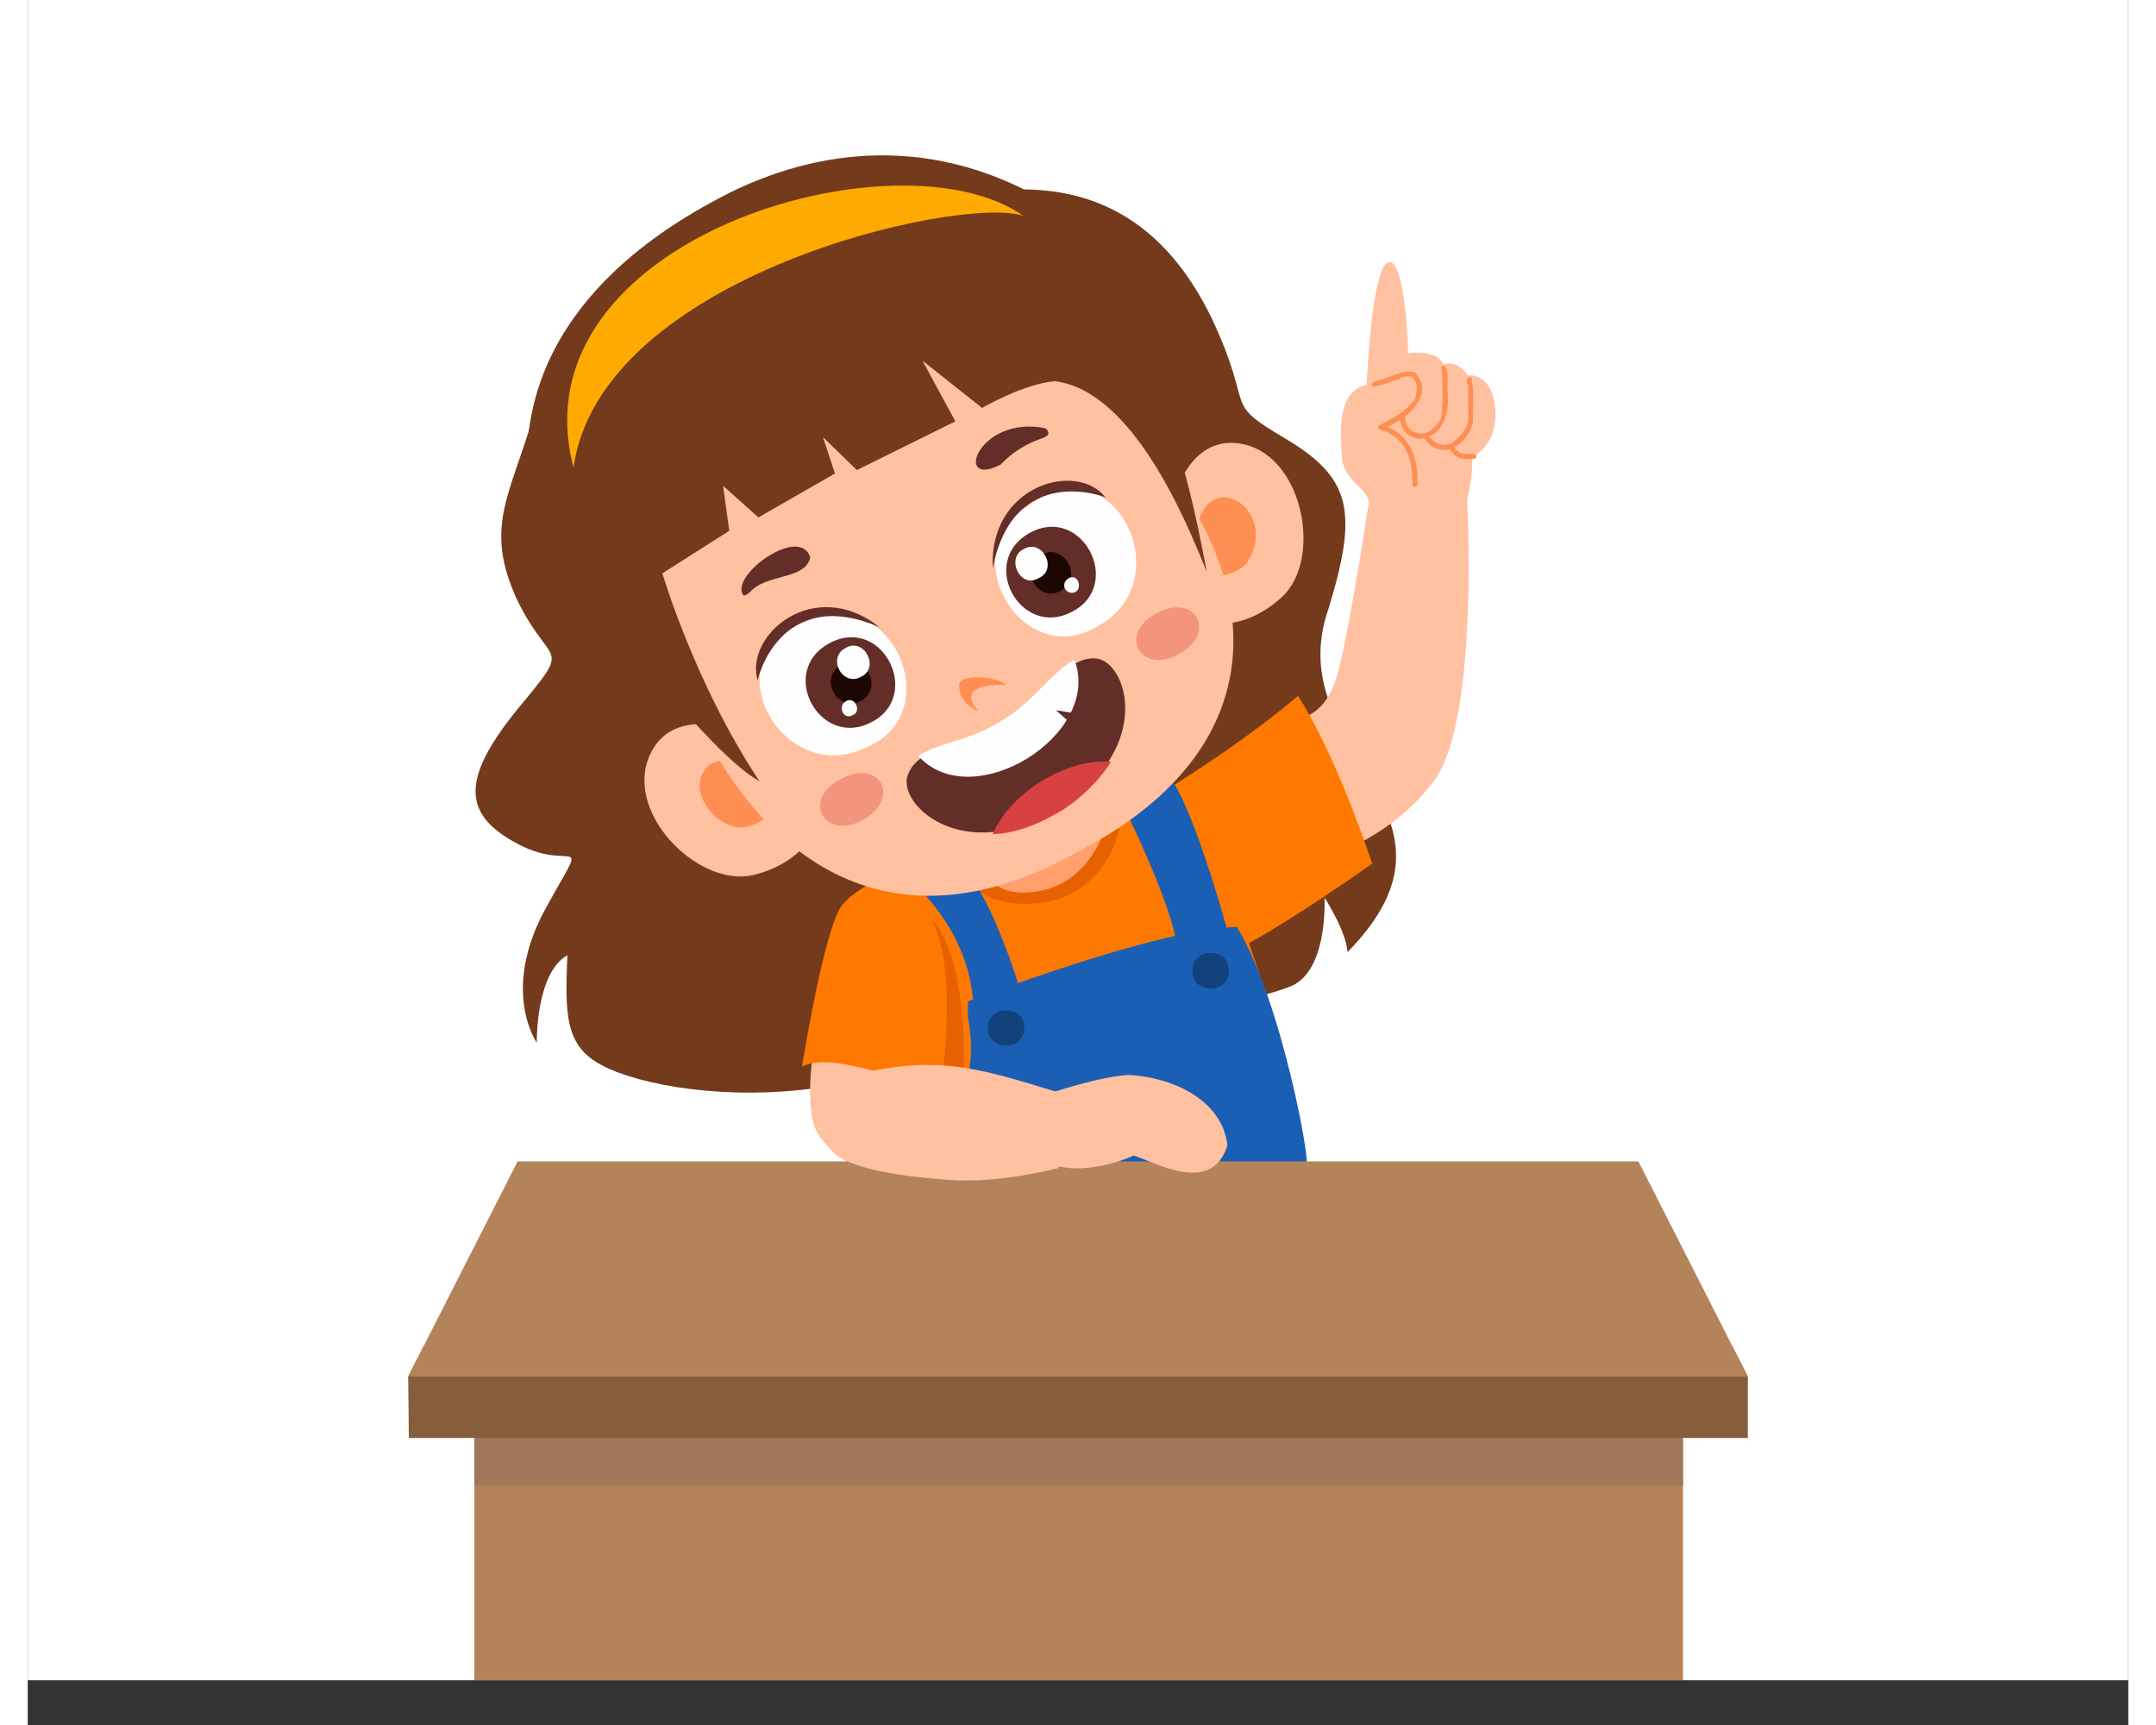 <svg xmlns="http://www.w3.org/2000/svg" xmlns:xlink="http://www.w3.org/1999/xlink" width="500" zoomAndPan="magnify" viewBox="0 0 375 307.92" height="400" preserveAspectRatio="xMidYMid meet" version="1.0"><rect x="0" y="0" width="375" height="307.92" fill="#333333" stroke="none"/><defs><clipPath id="907c415f45"><path d="M 0.047 0 L 374.949 0 L 374.949 299.922 L 0.047 299.922 Z M 0.047 0 " clip-rule="nonzero"/></clipPath><clipPath id="b186865111"><path d="M 79 256 L 296 256 L 296 299.922 L 79 299.922 Z M 79 256 " clip-rule="nonzero"/></clipPath><clipPath id="c60314ee60"><path d="M 67.906 240 L 307.094 240 L 307.094 257 L 67.906 257 Z M 67.906 240 " clip-rule="nonzero"/></clipPath><clipPath id="f00e71f39b"><path d="M 67.906 207 L 307.094 207 L 307.094 246 L 67.906 246 Z M 67.906 207 " clip-rule="nonzero"/></clipPath></defs><g clip-path="url(#907c415f45)"><path fill="#ffffff" d="M 0.047 0 L 374.953 0 L 374.953 299.922 L 0.047 299.922 Z M 0.047 0 " fill-opacity="1" fill-rule="nonzero"/><path fill="#ffffff" d="M 0.047 0 L 374.953 0 L 374.953 299.922 L 0.047 299.922 Z M 0.047 0 " fill-opacity="1" fill-rule="nonzero"/></g><path fill="#733a1c" d="M 87.637 150.727 C 97.621 155.934 100.438 147.664 92.414 162.242 C 84.391 177 90.883 186.125 90.883 186.125 C 90.883 186.125 90.641 173.754 96.336 170.508 C 95.906 181.164 95.906 186.801 102.645 190.23 C 109.379 193.723 124.754 196.539 141.289 194.148 C 157.52 191.516 220.48 179.145 226.301 175.652 C 232.18 172.164 231.504 160.219 231.504 160.219 C 231.504 160.219 235.426 166.281 235.609 169.957 C 260.477 144.602 222.992 134.434 232.301 108.406 C 237.508 91.258 236.281 85.316 224.586 78.332 C 212.887 71.414 219.379 73.801 211.293 56.652 C 183.609 0 111.832 65.473 90.148 74.66 C 86.047 88.562 81.453 94.195 87.332 106.996 C 93.395 119.613 97.559 114.348 87.332 126.719 C 77.227 139.211 77.656 145.52 87.637 150.727 Z M 87.637 150.727 " fill-opacity="1" fill-rule="nonzero"/><path fill="#ff7800" d="M 167.074 216.688 C 167.074 216.688 207.863 226.426 227.402 208.422 C 222.871 178.84 219.133 169.836 208.781 145.949 C 199.043 143.562 194.023 145.094 190.348 146.195 C 184.715 146.195 177.117 148.152 171.914 149.867 C 170.199 150.543 166.461 149.867 166.035 152.012 C 164.871 159.605 167.195 216.32 167.074 216.688 Z M 167.074 216.688 " fill-opacity="1" fill-rule="nonzero"/><path fill="#ffc1a0" d="M 159.91 209.094 C 165.113 203.887 169.891 193.047 169.891 193.047 L 140.617 185.207 C 140.617 185.207 138.227 197.578 141.043 202.355 C 144.047 207.133 154.949 214.301 159.91 209.094 Z M 159.91 209.094 " fill-opacity="1" fill-rule="nonzero"/><path fill="#ffc1a0" d="M 251.043 139.395 C 259.312 128.309 256.922 88.195 256.922 88.195 L 240.203 84.52 C 240.203 84.52 236.281 111.223 233.895 120.105 C 231.504 128.984 226.055 128.125 224.586 129.23 L 229.789 153.727 C 229.789 153.727 242.836 150.48 251.043 139.395 Z M 251.043 139.395 " fill-opacity="1" fill-rule="nonzero"/><path fill="#ff7800" d="M 240.02 154.156 C 240.02 154.156 233.957 135.477 226.789 124.207 C 217.602 131.984 205.844 139.641 196.168 145.277 C 197.023 153.543 203.086 163.098 213.988 170.449 C 223.297 166.098 240.02 154.156 240.02 154.156 Z M 240.02 154.156 " fill-opacity="1" fill-rule="nonzero"/><path fill="#1a5fb4" d="M 166.219 196.047 L 164.688 212.156 C 164.688 212.156 227.402 207.625 228.258 207.809 C 229.117 208.055 223.91 178.715 215.887 165.488 C 202.23 165.488 167.258 178.961 167.258 178.961 C 170.32 190.66 166.219 196.293 166.219 196.047 Z M 166.219 196.047 " fill-opacity="1" fill-rule="nonzero"/><g clip-path="url(#b186865111)"><path fill="#b5835a" d="M 79.738 256.867 L 295.508 256.867 L 295.508 299.922 L 79.738 299.922 Z M 79.738 256.867 " fill-opacity="1" fill-rule="nonzero"/></g><path fill="#a07758" d="M 79.738 253.496 L 295.508 253.496 L 295.508 265.195 L 79.738 265.195 Z M 79.738 253.496 " fill-opacity="1" fill-rule="nonzero"/><g clip-path="url(#c60314ee60)"><path fill="#865e3c" d="M 67.918 245.719 L 70.672 240.328 L 304.328 240.328 L 307.082 245.719 L 307.082 256.684 L 68.039 256.684 Z M 67.918 245.719 " fill-opacity="1" fill-rule="nonzero"/></g><g clip-path="url(#f00e71f39b)"><path fill="#b5835a" d="M 287.547 207.316 L 87.453 207.316 L 67.918 245.719 L 307.082 245.719 Z M 287.547 207.316 " fill-opacity="1" fill-rule="nonzero"/></g><path fill="#ff7800" d="M 167.504 193.23 C 168.359 170.02 167.75 150.48 167.75 150.48 C 159.051 153.727 148.641 157.402 145.395 161.566 C 142.148 165.672 138.227 190.414 138.227 190.414 C 144.719 187.168 157.52 195.008 167.504 193.23 Z M 167.504 193.23 " fill-opacity="1" fill-rule="nonzero"/><path fill="#e66100" d="M 195.062 146.133 C 182.445 149.625 167.074 154.156 167.074 154.156 C 167.074 154.156 167.32 161.75 179.199 161.32 C 191.145 160.895 195.062 149.867 195.062 146.133 Z M 195.062 146.133 " fill-opacity="1" fill-rule="nonzero"/><path fill="#ffa06d" d="M 181.16 158.934 C 190.285 156.973 192.676 146.809 192.676 146.809 L 169.277 154.645 C 170.996 155.074 172.098 160.895 181.16 158.934 Z M 181.16 158.934 " fill-opacity="1" fill-rule="nonzero"/><path fill="#ffc1a0" d="M 261.027 78.457 C 263.047 74.719 262.129 66.637 257.105 67.004 C 257.105 67.004 255.391 64.188 252.758 65.043 C 251.473 62.227 246.449 63.082 246.449 63.082 C 246.449 63.082 246.02 46.18 242.957 46.793 C 239.895 47.465 239.039 68.719 239.039 68.719 C 233.527 69.758 234.324 77.66 234.691 82.438 C 236.465 88.195 241.242 86.48 239.039 94.379 C 239.039 94.379 244.918 97.016 252.27 96.77 C 258.148 92.848 257.902 81.762 257.902 81.762 C 257.902 81.762 259.738 80.602 261.027 78.457 Z M 261.027 78.457 " fill-opacity="1" fill-rule="nonzero"/><path fill="#ff8e52" d="M 247.613 86.906 C 247.309 86.906 247.125 86.602 247.184 86.234 C 247.309 81.027 245.348 77.781 241.367 76.68 C 241 76.559 241.059 76.008 241.367 75.883 C 243.266 74.844 245.898 73.68 247.551 71.352 C 248.469 69.332 248.102 65.84 244.672 67.676 C 244.184 67.738 238.547 70.188 240.324 68.168 C 242.285 67.801 246.082 65.594 247.734 66.574 C 251.348 70.555 245.961 74.902 242.715 76.191 C 245.469 77.293 248.348 80.047 248.102 86.48 C 248.043 86.723 247.859 86.906 247.613 86.906 Z M 247.613 86.906 " fill-opacity="1" fill-rule="nonzero"/><path fill="#ff8e52" d="M 248.469 78.332 C 247.918 78.332 247.367 78.148 246.695 77.723 C 246.633 77.723 246.633 77.66 246.633 77.66 C 245.531 77.172 245.164 75.883 244.98 74.781 C 244.98 74.781 244.98 74.781 244.98 74.719 C 244.184 73.68 246.082 73.742 245.898 74.781 C 246.082 76.984 248.469 78.027 250.246 76.984 C 251.227 76.191 251.961 75.395 252.328 74.66 C 252.695 71.781 252.637 68.656 252.391 65.719 C 252.328 65.473 252.512 65.227 252.758 65.227 C 253.984 65.902 253.246 68.902 253.492 70.188 C 253.859 73.68 252.637 78.027 248.469 78.332 Z M 248.469 78.332 " fill-opacity="1" fill-rule="nonzero"/><path fill="#ff8e52" d="M 252.879 80.355 C 251.531 80.418 248.84 78.887 249.328 77.414 C 249.512 77.293 249.816 77.355 249.941 77.539 C 250.859 79.191 253.246 80.172 254.656 78.762 C 254.656 78.762 254.719 78.762 254.719 78.703 C 256.188 77.477 257.535 75.883 257.168 73.801 C 257.168 73.801 257.168 69.023 257.168 69.023 C 257.043 68.535 256.676 67.801 257.105 67.434 C 257.473 67.062 258.023 67.555 257.781 67.984 C 258.207 69.148 257.965 73.25 258.023 74.477 C 258.207 77.047 255.516 80.23 252.879 80.355 Z M 257.656 68.105 Z M 257.656 68.105 " fill-opacity="1" fill-rule="nonzero"/><path fill="#ff8e52" d="M 256.922 81.945 C 256.004 81.945 254.961 81.762 253.984 80.418 C 253.613 79.926 254.289 79.438 254.656 79.863 C 255.758 81.395 256.859 80.969 258.207 81.027 C 258.762 81.027 258.762 81.887 258.207 81.887 C 257.719 81.887 257.352 81.945 256.922 81.945 Z M 256.922 81.945 " fill-opacity="1" fill-rule="nonzero"/><path fill="#e66100" d="M 167.074 193.477 C 167.074 193.477 168.359 170.875 161.195 163.957 C 166.219 172.223 163.156 192.617 163.156 193.906 Z M 167.074 193.477 " fill-opacity="1" fill-rule="nonzero"/><path fill="#ffc1a0" d="M 164.504 210.625 C 173.629 211.301 184.039 208.48 184.039 208.48 L 184.039 195.008 C 171.914 191.332 164.316 188.699 152.129 190.902 C 145.637 192.008 141.473 198.926 142.574 203.703 C 143.617 208.422 155.375 209.953 164.504 210.625 Z M 164.504 210.625 " fill-opacity="1" fill-rule="nonzero"/><path fill="#ffc1a0" d="M 197.453 206.277 C 201.617 207.562 211.293 213.383 214.172 204.5 C 213.438 197.09 205.598 192.434 196.594 191.883 C 191.391 192.129 182.508 195.129 181.836 195.375 C 173.812 210.93 189.184 209.953 197.453 206.277 Z M 197.453 206.277 " fill-opacity="1" fill-rule="nonzero"/><path fill="#1a5fb4" d="M 177.301 177.43 C 177.301 176.574 172.098 160.281 167.562 155.75 C 161.258 155.75 157.828 157.281 157.828 157.281 C 163.215 162.426 168.543 170.082 168.852 180.062 C 168.852 180.062 177.301 178.473 177.301 177.43 Z M 177.301 177.43 " fill-opacity="1" fill-rule="nonzero"/><path fill="#1a5fb4" d="M 203.945 138.785 C 200.453 140.5 195.246 143.133 195.246 143.133 C 195.246 143.133 204.801 162.242 205.23 169.59 C 209.578 168.305 214.355 166.773 214.355 166.773 C 214.355 166.773 208.539 145.094 203.945 138.785 Z M 203.945 138.785 " fill-opacity="1" fill-rule="nonzero"/><path fill="#733a1c" d="M 117.035 137.191 C 131.797 145.215 140.309 145.887 145.516 142.582 C 150.844 139.152 165.297 131.926 170.074 128.434 C 174.668 124.637 212.582 85.5 212.582 85.5 C 216.195 60.512 176.75 10.473 126.652 33.746 C 93.09 50.098 84.758 73.742 91.066 95.789 C 97.375 117.777 101.969 129.352 117.035 137.191 Z M 117.035 137.191 " fill-opacity="1" fill-rule="nonzero"/><path fill="#ffc1a0" d="M 129.348 156.238 C 139.145 153.973 141.473 146.625 141.473 146.625 L 132.652 132.965 C 132.652 132.965 116.852 123.84 111.34 134.191 C 105.891 144.602 119.484 158.383 129.348 156.238 Z M 129.348 156.238 " fill-opacity="1" fill-rule="nonzero"/><path fill="#ff8e52" d="M 128.305 147.602 C 132.594 146.625 133.449 143.5 133.449 143.5 L 129.594 137.438 C 129.594 137.438 122.793 133.457 120.527 137.988 C 118.078 142.641 124.203 148.645 128.305 147.602 Z M 128.305 147.602 " fill-opacity="1" fill-rule="nonzero"/><path fill="#ffc1a0" d="M 223.973 106.508 C 231.32 99.648 227.586 80.539 216.07 79.129 C 204.559 77.723 203.027 96.035 203.027 96.035 L 209.273 111.039 C 209.273 111.039 216.621 113.367 223.973 106.508 Z M 223.973 106.508 " fill-opacity="1" fill-rule="nonzero"/><path fill="#ff8e52" d="M 217.543 100.629 C 224.094 90.891 209.762 82.008 208.355 96.156 L 211.109 102.586 C 211.109 102.586 214.48 103.566 217.543 100.629 Z M 217.543 100.629 " fill-opacity="1" fill-rule="nonzero"/><path fill="#ffc1a0" d="M 187.164 152.195 C 231.078 129.719 219.379 89.785 180.363 61.734 C 147.598 46.301 132.531 78.457 108.953 88.133 C 113.484 135.539 141.535 177.734 187.164 152.195 Z M 187.164 152.195 " fill-opacity="1" fill-rule="nonzero"/><path fill="#632d28" d="M 183.918 144.297 C 201.312 133.699 196.289 117.836 190.594 117.531 C 185.141 117.164 181.344 124.941 174.238 129.23 C 167.012 133.641 159.297 132.965 157.215 138.109 C 154.766 143.254 166.891 154.891 183.918 144.297 Z M 183.918 144.297 " fill-opacity="1" fill-rule="nonzero"/><path fill="#fefefe" d="M 186.855 117.777 C 182.938 119.797 179.445 125.434 173.812 128.68 C 168.301 132.23 162.543 132.535 158.988 134.926 C 168.605 145.645 192 131.129 186.855 117.777 Z M 186.855 117.777 " fill-opacity="1" fill-rule="nonzero"/><path fill="#632d28" d="M 183.551 126.781 L 187.715 130.453 L 188.512 127.574 Z M 183.551 126.781 " fill-opacity="1" fill-rule="nonzero"/><path fill="#d84141" d="M 183 145.582 C 187.164 143.5 191.328 139.336 193.41 135.965 C 185.508 135.293 175.344 141.539 172.281 148.891 C 175.711 148.828 179.508 147.543 183 145.582 Z M 183 145.582 " fill-opacity="1" fill-rule="nonzero"/><path fill="#632d28" d="M 128.918 105.711 C 131.859 102.344 138.777 103.566 139.699 99.523 C 137.922 93.586 125.184 102.77 127.754 106.262 C 128.184 106.383 128.551 105.957 128.918 105.711 Z M 128.918 105.711 " fill-opacity="1" fill-rule="nonzero"/><path fill="#632d28" d="M 173.688 82.926 C 175.77 80.723 178.344 79.129 181.16 78.211 C 181.59 77.965 182.078 77.906 182.203 77.414 C 182.203 76.926 182.203 76.926 181.652 76.434 C 169.586 74.047 165.176 87.336 173.688 82.926 Z M 173.688 82.926 " fill-opacity="1" fill-rule="nonzero"/><path fill="#fefefe" d="M 149.621 133.457 C 164.504 127.27 154.152 103.996 139.516 110.734 C 121.262 116.918 134.555 140.742 149.621 133.457 Z M 149.621 133.457 " fill-opacity="1" fill-rule="nonzero"/><path fill="#632d28" d="M 152.07 111.957 C 140.371 102.711 127.875 113.367 130.328 121.512 C 130.203 121.328 134.309 104.301 152.07 111.957 Z M 152.07 111.957 " fill-opacity="1" fill-rule="nonzero"/><path fill="#632d28" d="M 150.598 128.922 C 159.785 124.27 152.68 109.812 143.188 114.773 C 133.758 119.797 141.414 133.762 150.598 128.922 Z M 150.598 128.922 " fill-opacity="1" fill-rule="nonzero"/><path fill="#1d0703" d="M 148.762 125.125 C 152.867 122.797 149.559 116.488 145.27 118.695 C 140.984 121.023 144.719 127.332 148.762 125.125 Z M 148.762 125.125 " fill-opacity="1" fill-rule="nonzero"/><path fill="#fefefe" d="M 148.699 120.84 C 152.191 119.309 149.375 113.734 146.066 115.633 C 142.637 117.348 145.395 122.613 148.699 120.84 Z M 148.699 120.84 " fill-opacity="1" fill-rule="nonzero"/><path fill="#fefefe" d="M 147.293 127.637 C 148.945 127.086 147.66 124.145 146.066 125.188 C 144.535 125.922 145.578 128.68 147.293 127.637 Z M 147.293 127.637 " fill-opacity="1" fill-rule="nonzero"/><path fill="#ff8e52" d="M 174.793 122.309 C 172.648 120.531 166.34 120.41 166.277 122.125 C 166.277 123.105 166.34 125.492 169.832 127.023 C 165.359 122.309 172.711 122.062 174.793 122.309 Z M 174.793 122.309 " fill-opacity="1" fill-rule="nonzero"/><path fill="#f2957c" d="M 149.066 146.379 C 155.926 142.641 152.254 135.293 145.211 139.027 C 138.105 142.52 142.086 150.176 149.066 146.379 Z M 149.066 146.379 " fill-opacity="1" fill-rule="nonzero"/><path fill="#f2957c" d="M 205.477 116.797 C 212.336 113.059 208.66 105.711 201.617 109.445 C 194.574 113 198.492 120.531 205.477 116.797 Z M 205.477 116.797 " fill-opacity="1" fill-rule="nonzero"/><path fill="#fefefe" d="M 191.328 111.59 C 205.844 103.383 193.898 78.641 178.527 90.398 C 164.871 98.668 177.793 120.289 191.328 111.59 Z M 191.328 111.59 " fill-opacity="1" fill-rule="nonzero"/><path fill="#632d28" d="M 192.43 88.809 C 187.285 82.191 171.547 86.602 172.281 101.422 C 176.016 82.438 192.367 88.684 192.43 88.809 Z M 192.43 88.809 " fill-opacity="1" fill-rule="nonzero"/><path fill="#632d28" d="M 186.43 109.203 C 195.676 104.484 188.328 90.094 179.016 95.055 C 169.586 100.074 177.18 114.102 186.43 109.203 Z M 186.43 109.203 " fill-opacity="1" fill-rule="nonzero"/><path fill="#1d0703" d="M 184.406 105.465 C 188.57 103.137 185.02 96.77 180.918 99.035 C 176.75 101.363 180.305 107.73 184.406 105.465 Z M 184.406 105.465 " fill-opacity="1" fill-rule="nonzero"/><path fill="#fefefe" d="M 180.488 103.199 C 183.977 101.668 181.16 96.094 177.855 97.992 C 174.547 99.465 177.117 105.223 180.488 103.199 Z M 180.488 103.199 " fill-opacity="1" fill-rule="nonzero"/><path fill="#fefefe" d="M 186.98 105.711 C 188.387 104.977 187.469 102.219 185.754 103.262 C 184.223 104.301 185.387 106.324 186.98 105.711 Z M 186.98 105.711 " fill-opacity="1" fill-rule="nonzero"/><path fill="#733a1c" d="M 183.367 68.043 C 197.207 69.758 206.641 92.543 210.496 102.098 C 206.883 83.234 199.656 46.18 171.238 46.117 C 150.965 47.59 126.223 54.02 109.809 67.188 C 106.562 71.965 99.152 78.027 98.723 79.988 C 98.297 81.945 103.5 82.375 103.074 89.113 C 102.645 95.852 112.383 121.207 112.383 121.207 C 112.383 121.207 123.895 135.723 130.633 139.457 C 119.117 122.125 113.301 102.344 113.301 102.344 L 125.242 94.746 L 124.141 86.723 L 130.449 92.359 L 144.105 84.52 L 141.965 78.027 L 148.027 83.906 L 165.605 75.211 L 159.727 64.371 L 170.383 72.82 C 170.32 72.82 177.914 68.473 183.367 68.043 Z M 183.367 68.043 " fill-opacity="1" fill-rule="nonzero"/><path fill="#ffaa01" d="M 177.73 38.523 C 155.5 22.785 86.719 42.566 97.438 83.477 C 102.215 49.121 166.645 34.789 177.73 38.523 Z M 177.73 38.523 " fill-opacity="1" fill-rule="nonzero"/><path fill="#12417c" d="M 177.914 183.492 C 177.977 179.266 171.363 179.266 171.422 183.492 C 171.363 187.719 177.914 187.719 177.914 183.492 Z M 177.914 183.492 " fill-opacity="1" fill-rule="nonzero"/><path fill="#12417c" d="M 214.418 173.266 C 214.48 169.039 207.863 169.039 207.926 173.266 C 207.863 177.492 214.418 177.551 214.418 173.266 Z M 214.418 173.266 " fill-opacity="1" fill-rule="nonzero"/></svg>